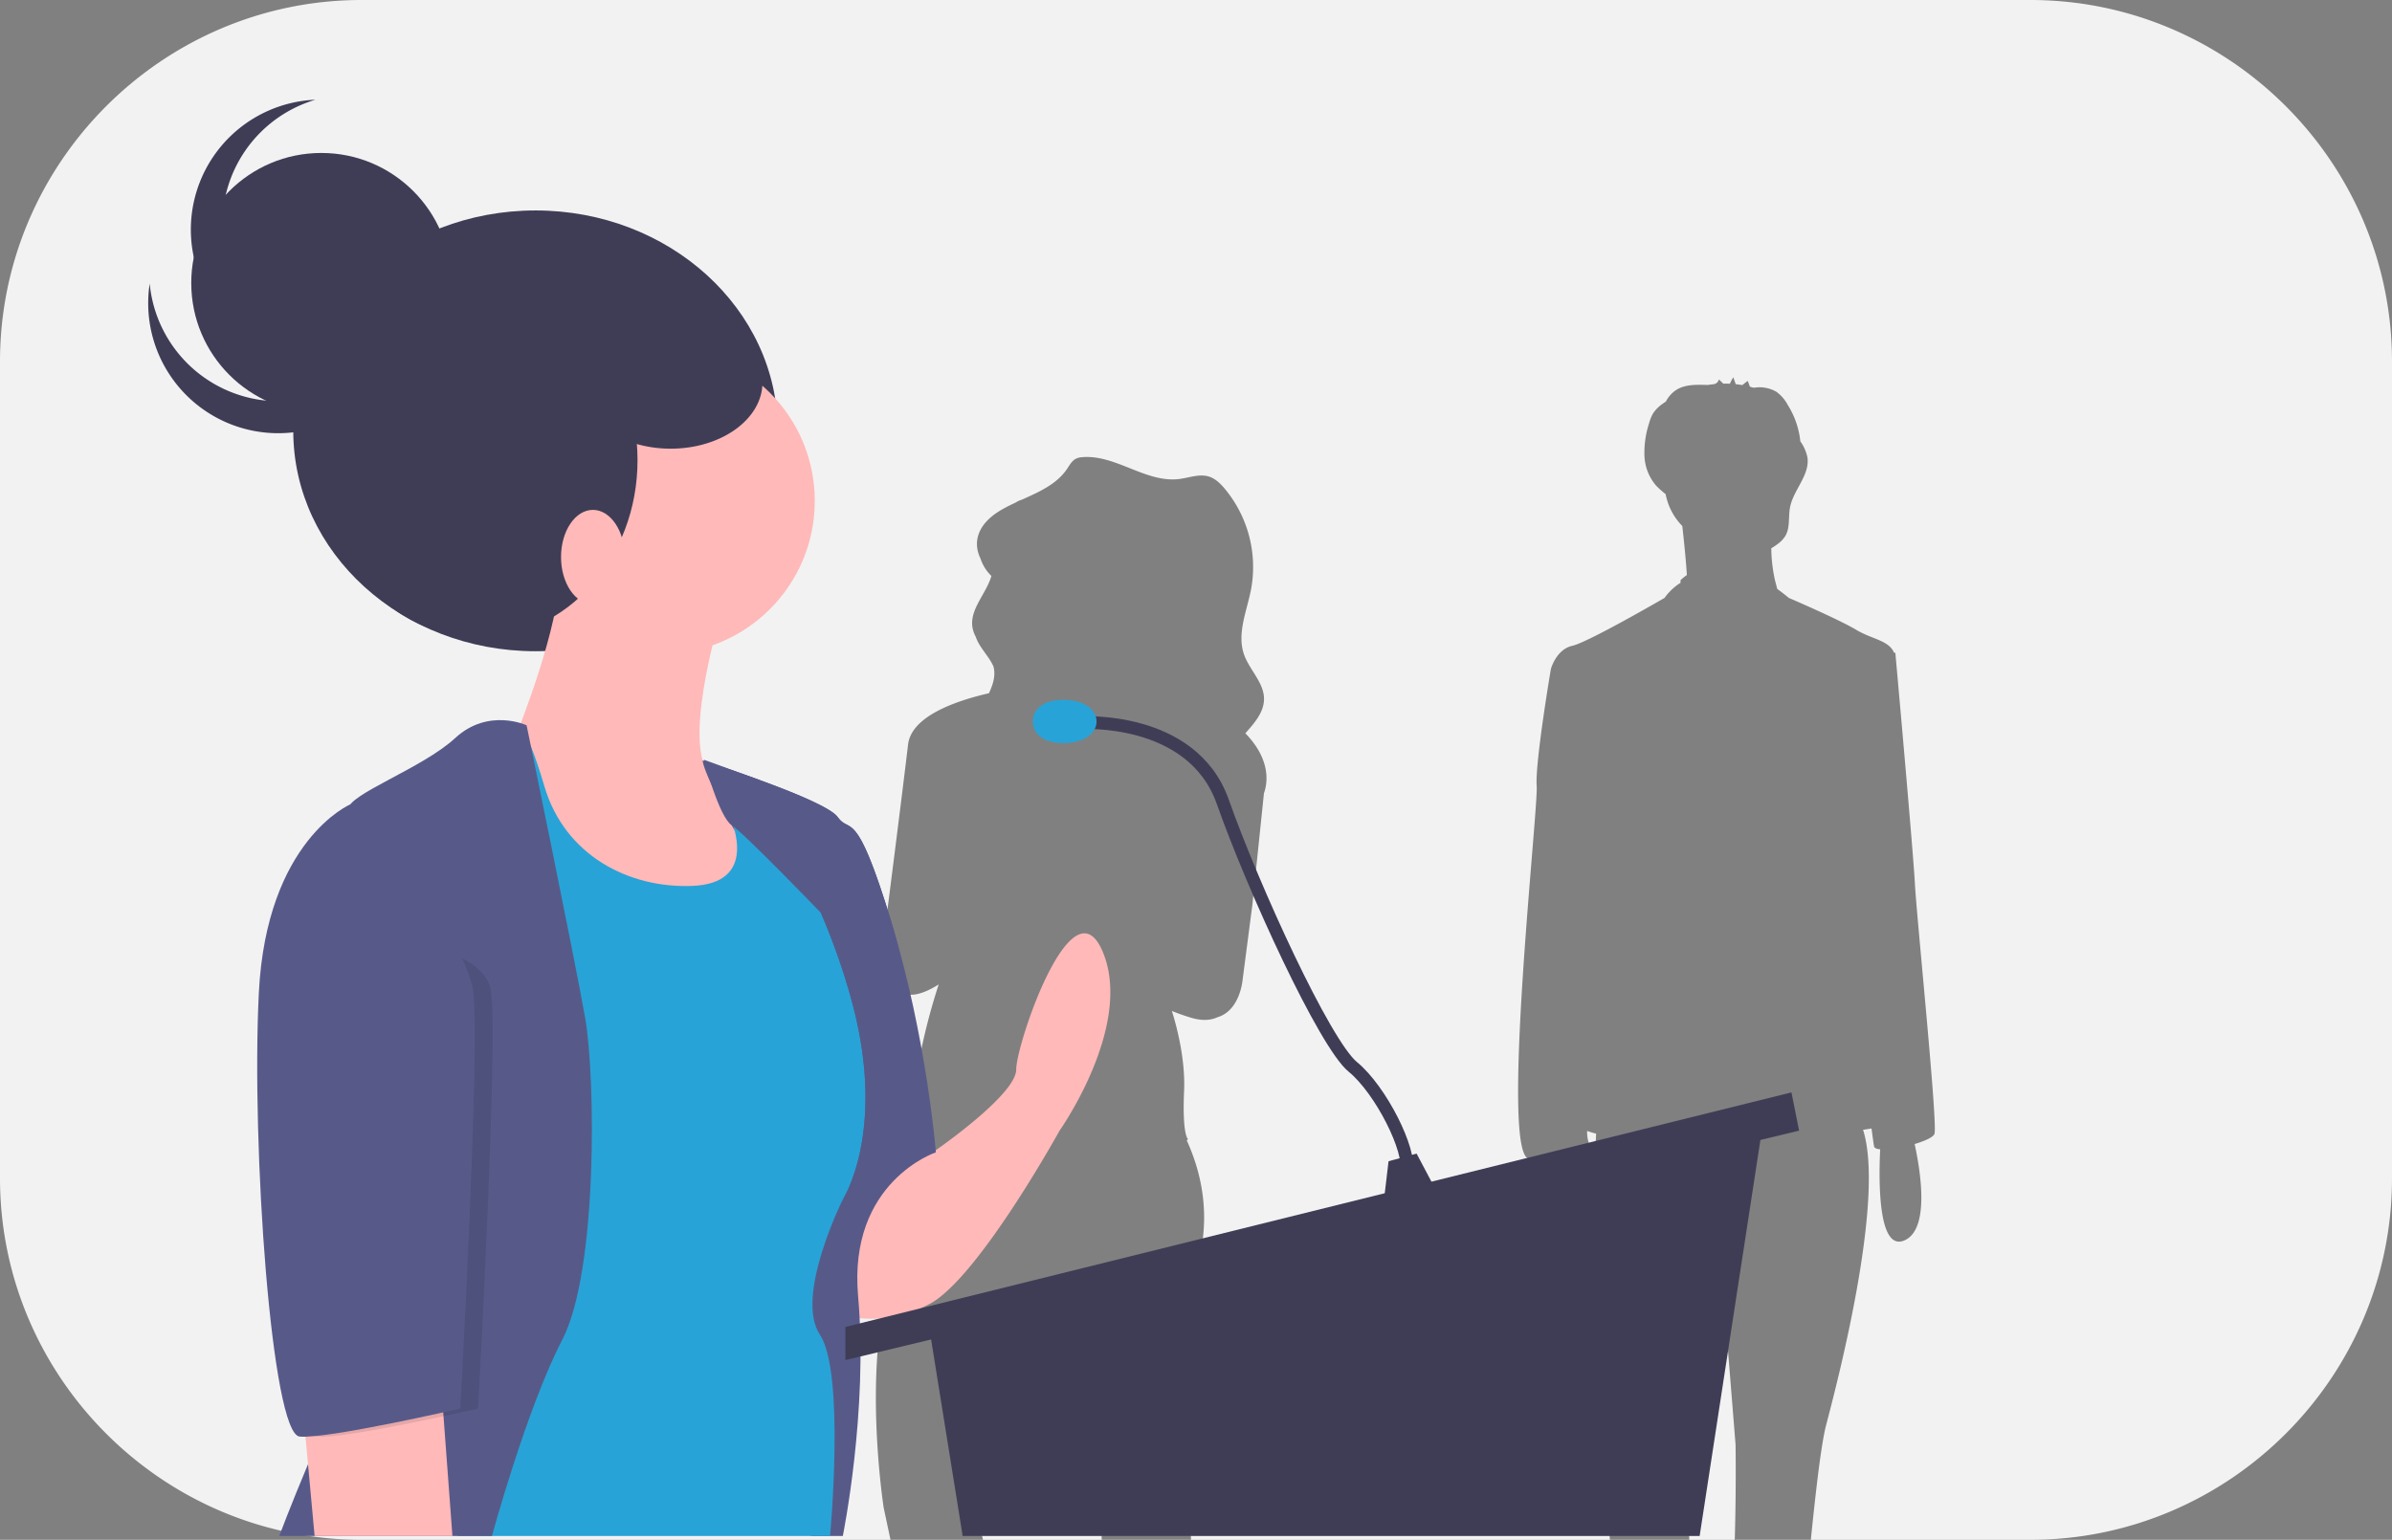 <svg data-name="Layer 1" xmlns="http://www.w3.org/2000/svg" width="938" height="604"><rect width="100%" height="100%" fill="#808080" stroke="none"/><path d="M680.584 566.656l-4.873-60.576-13.926 64.057s.184 16.16.645 33.863h17.84c.602-20.236.314-37.344.314-37.344zM429.99 588.199a123.334 123.334 0 0 1-2.898-17.221l-1.95-20.955c-.819-5.739-1.661-10.795-2.508-15.258-6.208-31.823-12.616-32.974-12.616-32.974-.275.211-.543.445-.819.685a20.629 20.629 0 0 0-2.098 2.214c-10.206 12.973-17.13 46.619-20.768 68.939-2.009 12.33-3.01 21.201-3.01 21.201s.91 3.78 2.15 9.17h46.575a82.799 82.799 0 0 0-2.059-15.801z" fill="#f2f2f2"/><path d="M796.22 0H141.78C63.8 0 0 63.8 0 141.78v320.44C0 540.2 63.8 604 141.78 604h207.422l-2.677-12.601s-6.884-44.428 0-79.066a260.03 260.03 0 0 0 4.567-32.928 198.378 198.378 0 0 1 6.097-36.973c.182-.699.386-1.391.576-2.088-1.679-.456-2.45-.821-2.06-1.052 1.076-.635 1.667-2.58 1.962-5.05a241.718 241.718 0 0 1 10.437-48.095c-6.957 4.368-11.575 4.831-14.6 3.14-10.625-2.903-6.214-26.8-6.214-26.8s6.604-51.69 8.797-70.407c1.261-10.758 17.42-16.854 31.724-20.164 1.507-3.233 2.592-6.49 1.903-9.907-.046-.23-.113-.453-.174-.678-1.819-4.04-5.516-7.363-6.903-11.546a12.182 12.182 0 0 1-1.283-3.603c-1.23-7.172 5.477-13.368 7.41-20.266a16.695 16.695 0 0 1-4.287-6.876c-2.947-6.043-1.51-13.297 7.952-18.898 1.889-1.118 3.89-2.105 5.924-3.051a9.214 9.214 0 0 1 2.405-1.103c6.77-3.063 13.575-6.026 17.627-11.988 1.043-1.536 1.958-3.317 3.646-4.124a7.035 7.035 0 0 1 2.512-.562c13.045-1.002 24.857 10.185 37.84 8.582 3.934-.486 7.949-2.14 11.724-.95 2.48.783 4.416 2.688 6.084 4.659a48.005 48.005 0 0 1 10.41 39.529c-1.646 8.553-5.65 17.368-2.765 25.597 2.12 6.047 7.795 10.954 7.835 17.35.033 5.263-3.703 9.463-7.312 13.558q.704.72 1.372 1.48c8.82 10.05 7.154 18.627 5.91 22.061v.002l-4.536 43.774-3.825 29.367s-.946 12.052-9.854 14.695c-2.596 1.2-5.995 1.517-10.464.157-2.9-.882-5.343-1.764-7.417-2.622 1.96 6.26 5.334 19.04 4.786 31.444-.765 17.32 1.53 18.825 1.53 18.825a3.101 3.101 0 0 1-.487.481c9.087 20.076 9.17 40.674-.278 61.265-10.71 23.343.765 77.56.765 77.56s.817 8.457 1.184 17.872h164.288c-2.613-24.923-5.752-49.873-7.147-52.662-2.299-4.598.62-80.345 1.71-106.656a46.257 46.257 0 0 1-1.403-.375 30.324 30.324 0 0 1-2.12-.693 15.453 15.453 0 0 0 .42 3.98c.968 2.256-1.351 3.914-5.292 5.046 2.292 11.186 5.123 32-4.455 36.033-9.853 4.149-10.05-21.051-9.509-34.187-1.243.046-2.489.07-3.72.07-11.837 0 3.481-137.165 2.785-146.217-.696-9.051 5.57-45.954 5.57-45.954s2.089-7.659 8.355-9.051 36.206-18.8 36.206-18.8a22.362 22.362 0 0 1 6.267-5.932v-1.03a22.965 22.965 0 0 1 2.485-2.012c-.365-6.083-1.188-13.932-1.788-19.235a24.302 24.302 0 0 1-6.533-12.5 38.369 38.369 0 0 1-3.646-3.239 18.996 18.996 0 0 1-4.67-11.856 37.464 37.464 0 0 1 1.857-12.8 15.324 15.324 0 0 1 1.613-3.908 14.145 14.145 0 0 1 3.645-3.614c.423-.313.86-.607 1.295-.903a12.194 12.194 0 0 1 3.94-4.471c3.553-2.334 8.126-2.143 12.376-2.037l.192.001q1.183-.19 2.374-.314a2.434 2.434 0 0 0 1.903-1.865l1.726 1.658q1.295-.019 2.588.044A18.49 18.49 0 0 1 679.7 148l.946 2.698c.866.092 1.729.209 2.587.358l2.03-1.614c.15-.119.69 1.643.961 2.248.466.12.93.247 1.39.39.72-.033 1.52-.168 1.963-.16a13.13 13.13 0 0 1 6.997 1.744 15.027 15.027 0 0 1 4.448 5.133 33.252 33.252 0 0 1 4.964 14.321 16.6 16.6 0 0 1 2.754 6.155c1.15 6.99-5.493 12.83-6.81 19.79-.701 3.713.1 7.826-1.791 11.097a11.588 11.588 0 0 1-3.19 3.344 24.067 24.067 0 0 1-2.357 1.553 60.516 60.516 0 0 0 1.441 12.515l.896 3.435a87.432 87.432 0 0 1 4.544 3.527s19.496 8.356 26.459 12.533c6.12 3.673 12.776 4.121 14.77 8.905l.548.147s6.962 77.286 7.659 90.515 9.051 94.693 7.659 98.174c-.516 1.289-3.8 2.767-7.764 3.943 2.314 10.575 6.05 33.572-4.073 37.834-10.261 4.32-10.05-23.193-9.438-35.757-1.369-.123-2.266-.481-2.398-1.146-.114-.565-.477-3.122-1.001-7.02-.868.135-1.767.274-2.725.42l-.59.088c8.828 27.768-10.723 101.412-14.484 115.827-1.965 7.532-4.084 26.157-5.995 45.003h86.121C874.2 604 938 540.2 938 462.22V141.78C938 63.8 874.2 0 796.22 0z" fill="#f2f2f2"/><ellipse cx="210" cy="169" rx="95" ry="86.45" fill="#3f3d56"/><path d="M366.5 451.5s32-22 32-32 22-75 34-46-17 70-17 70-32 58-51 68-35 4-35 4v-27l18.282-27.057A22.59 22.59 0 0 1 366.5 451.5z" fill="#ffb9b9"/><path d="M275.544 298.336S323.5 313.5 328.5 320.5s7-5 21 41S367 452 367 452s-34.5 11.5-30.5 56.5-6 94-6 94h-12.484l-27.516-85 33-129s-46.913-79.327-47.956-90.164z" fill="#575a89"/><circle cx="259.5" cy="196.5" r="60" fill="#ffb9b9"/><path d="M282.5 241.5s-17 56-2 64 32 44 32 44l-26 29h-60l-27-30-11-51 15-12s16-40 16-61 63 17 63 17z" fill="#ffb9b9"/><path d="M287.5 303.5s-12-3-5 9 14 34-11 35-50-12-58-39-11-25-14-24-35 34-35 34l11 62 4 222h146s6-64-4-79 9-53 9-53 17-26 4-76-42-91-47-91z" fill="#28a3d7"/><path d="M206.5 284.5s-15-7-28 5-42 22-42 28 25 177 8 207-35 78-35 78h83.413s13.587-50 27.587-77 13-103 9-126-23-115-23-115z" fill="#575a89"/><path fill="#ffb9b9" d="M118.5 549.5l4.87 53h54.047l-4.917-66-54 13z"/><path fill="#3f3d56" d="M364.5 521.5l13 81h289l25-163-327 82z"/><path fill="#3f3d56" d="M702.5 428.5l3 15-374 90v-13l371-92z"/><path fill="#3f3d56" d="M544.5 455.5l-2 17 22-3-9-17-11 3z"/><path d="M423.5 283.5s44-3 56 31 40 95 51 104 23 33 21 41" fill="none" stroke="#3f3d56" stroke-miterlimit="10" stroke-width="5"/><path d="M430 283c0 4.694-4.992 8.5-13 8.5s-12-3.806-12-8.5 3.992-8.5 12-8.5 13 3.806 13 8.5z" fill="#28a3d7"/><path d="M356 439s7.5-31.5-6.5-77.5-16-34-21-41-52.956-22.164-52.956-22.164c.343 3.561 5.638 14.517 12.595 27.624a53.193 53.193 0 0 0-5.639-13.46c-7-12 5-9 5-9 5 0 34 41 47 91s-4 76-4 76z" fill="#575a89"/><path d="M276 298s5.92 22.458 10.96 25.729 34.93 34.325 34.93 34.325L318 333l-16-24-4.256-3.088z" fill="#575a89"/><path d="M143 367l1.394-51.5s-32.894 14-35.894 74 5 173 16 174 63-11 63-11 8-145 5-164S143 367 143 367z" opacity=".1"/><path d="M145.5 315.5h-8.106s-32.894 14-35.894 74 5 173 16 174 63-11 63-11 8-145 5-164-40-73-40-73z" fill="#575a89"/><ellipse cx="188" cy="180.5" rx="62" ry="69.5" fill="#3f3d56"/><ellipse cx="232.5" cy="218.5" rx="12.5" ry="18.5" fill="#ffb9b9"/><circle cx="126" cy="111" r="51" fill="#3f3d56"/><path d="M132.592 151.857a50.996 50.996 0 0 1-73.893-40.613 50.995 50.995 0 1 0 101.176 2.838 50.921 50.921 0 0 1-27.283 37.775z" fill="#3f3d56"/><path d="M98.02 119.43a50.996 50.996 0 0 1 25.683-80.312 50.994 50.994 0 1 0 16.625 99.84A50.921 50.921 0 0 1 98.02 119.43z" fill="#3f3d56"/><ellipse cx="263" cy="150" rx="36" ry="26" fill="#3f3d56"/></svg>